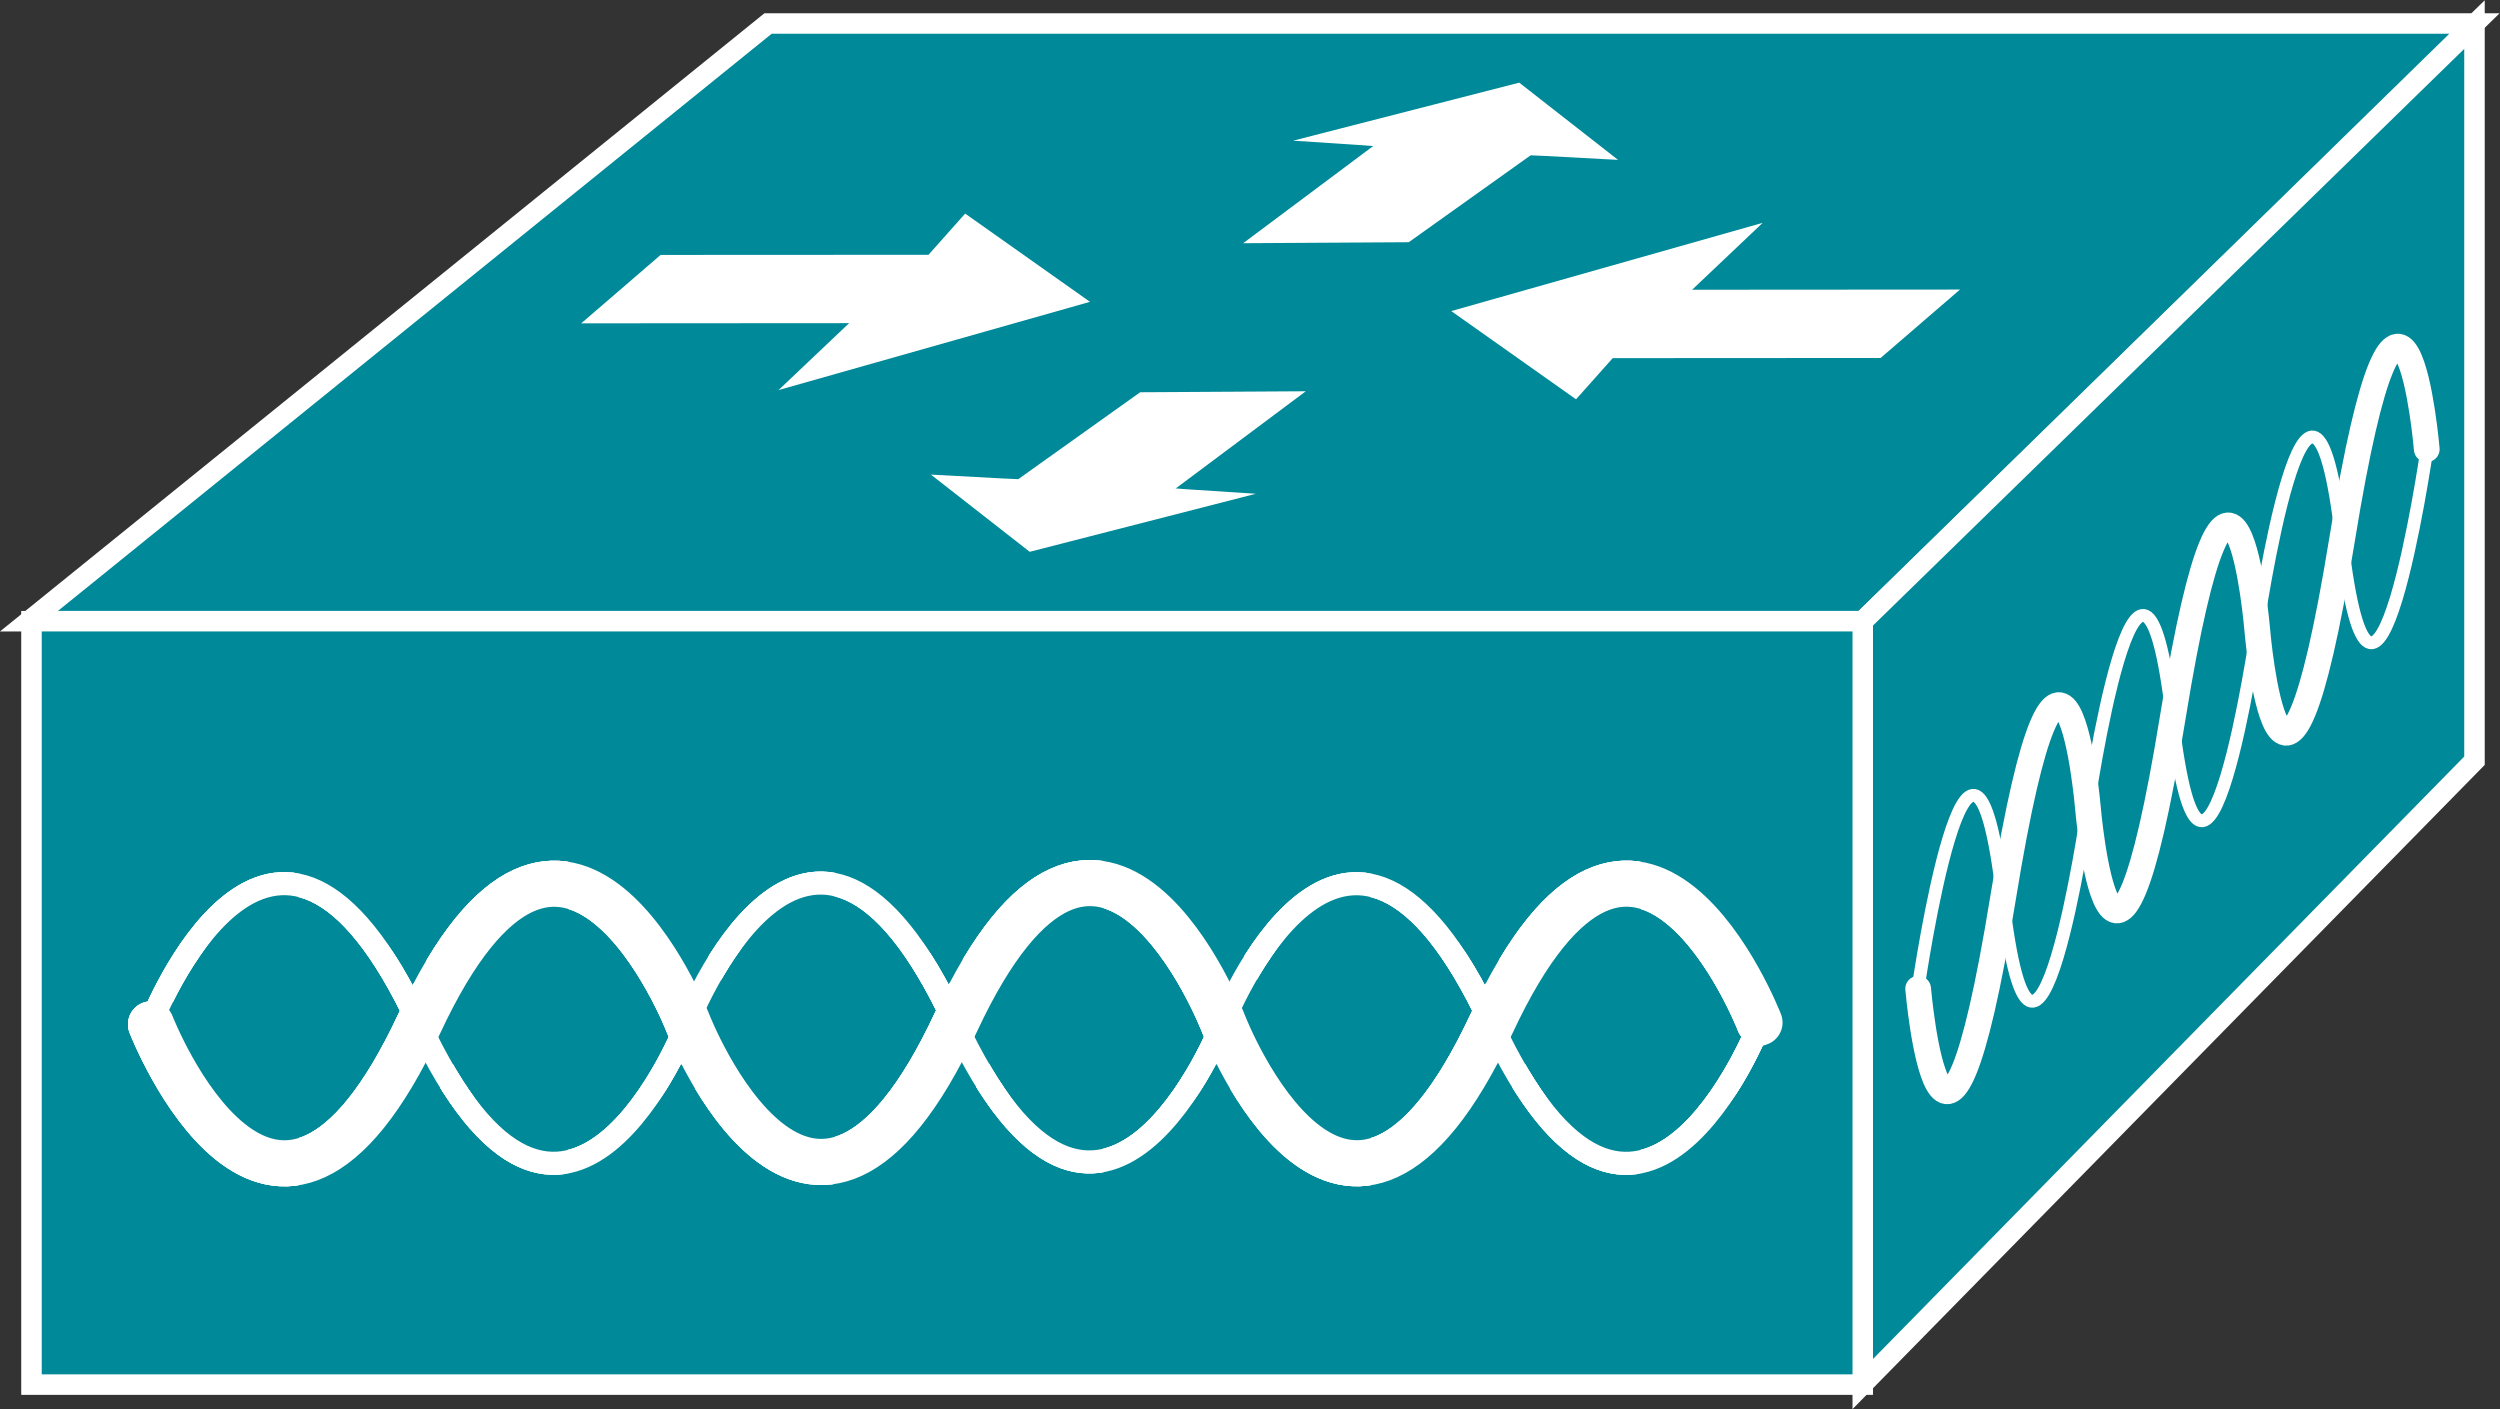 <?xml version="1.0" encoding="UTF-8" standalone="no"?>
<svg
   xmlns:dc="http://purl.org/dc/elements/1.1/"
   xmlns:cc="http://creativecommons.org/ns#"
   xmlns:rdf="http://www.w3.org/1999/02/22-rdf-syntax-ns#"
   xmlns:svg="http://www.w3.org/2000/svg"
   xmlns="http://www.w3.org/2000/svg"
   viewBox="0 0 65.053 36.667"
   height="36.667"
   width="65.053"
   xml:space="preserve"
   id="svg2"
   version="1.1"><rect x="0" y="0" width="65.053" height="36.667" fill="#333333" stroke="none"/><defs
     id="defs6" /><g
     transform="matrix(1.333,0,0,-1.333,0,36.667)"
     id="g10"><g
       transform="scale(0.1)"
       id="g12"><path
         id="path14"
         style="fill:#008998;fill-opacity:1;fill-rule:nonzero;stroke:none"
         d="M 5.652,153.809 149.934,270.488 H 483.039 L 363.625,153.809 H 5.652" /><path
         id="path16"
         style="fill:none;stroke:#FFFFFF;stroke-width:4;stroke-linecap:butt;stroke-linejoin:miter;stroke-miterlimit:4;stroke-dasharray:none;stroke-opacity:1"
         d="M 5.652,153.809 149.934,270.488 H 483.039 L 363.625,153.809 Z" /><path
         id="path18"
         style="fill:#008998;fill-opacity:1;fill-rule:nonzero;stroke:none"
         d="M 363.625,4.895 483.039,126.574 V 270.273 L 363.625,153.809 V 4.895" /><path
         id="path20"
         style="fill:none;stroke:#FFFFFF;stroke-width:4;stroke-linecap:butt;stroke-linejoin:miter;stroke-miterlimit:4;stroke-dasharray:none;stroke-opacity:1"
         d="M 363.625,4.895 483.039,126.574 V 270.273 L 363.625,153.809 Z" /><path
         id="path22"
         style="fill:#008998;fill-opacity:1;fill-rule:nonzero;stroke:none"
         d="M 363.625,4.785 V 153.809 H 6.145 V 4.785 H 363.625" /><path
         id="path24"
         style="fill:none;stroke:#FFFFFF;stroke-width:4;stroke-linecap:butt;stroke-linejoin:miter;stroke-miterlimit:4;stroke-dasharray:none;stroke-opacity:1"
         d="M 363.625,4.785 V 153.809 H 6.145 V 4.785 Z" /><path
         id="path26"
         style="fill:none;stroke:#FFFFFF;stroke-width:4.5;stroke-linecap:round;stroke-linejoin:miter;stroke-miterlimit:1;stroke-dasharray:none;stroke-opacity:1"
         d="m 343.469,75.109 c 0,0 -23.789,-61.164 -52.383,0.184 -28.574,61.289 -52.402,0.109 -52.402,0.109 0,0 -23.77,-61.184 -52.344,0.137 -28.559,61.313 -52.27,-0.391 -52.27,-0.391 0,0 -23.711,-61.203 -52.312,0.145 -28.566,61.289 -52.277,0.168 -52.277,0.168" /><path
         id="path28"
         style="fill:none;stroke:#FFFFFF;stroke-width:9;stroke-linecap:round;stroke-linejoin:miter;stroke-miterlimit:1;stroke-dasharray:none;stroke-opacity:1"
         d="m 29.48,75.109 c 0,0 23.793,-61.164 52.383,0.184 28.575,61.289 52.407,0.109 52.407,0.109 0,0 23.769,-61.184 52.339,0.137 28.567,61.313 52.258,-0.391 52.258,-0.391 0,0 23.723,-61.203 52.317,0.145 28.574,61.289 52.285,0.168 52.285,0.168" /><path
         id="path30"
         style="fill:none;stroke:#008998;stroke-width:4.5;stroke-linecap:round;stroke-linejoin:miter;stroke-miterlimit:1;stroke-dasharray:none;stroke-opacity:1"
         d="m 348.977,75.098 c 0,0 -23.789,-61.152 -52.383,0.195 -28.574,61.289 -52.406,0.109 -52.406,0.109 0,0 -23.766,-61.191 -52.34,0.125 -28.567,61.325 -52.266,-0.391 -52.266,-0.391 0,0 -23.715,-61.191 -52.316,0.156 -28.566,61.289 -52.277,0.137 -52.277,0.137" /><path
         id="path32"
         style="fill:none;stroke:#008998;stroke-width:9;stroke-linecap:round;stroke-linejoin:miter;stroke-miterlimit:1;stroke-dasharray:none;stroke-opacity:1"
         d="m 34.988,75.098 c 0,0 23.789,-61.152 52.387,0.195 28.57,61.289 52.398,0.109 52.398,0.109 0,0 23.774,-61.191 52.344,0.125 28.567,61.325 52.246,-0.391 52.246,-0.391 0,0 23.735,-61.191 52.325,0.156 28.578,61.289 52.289,0.137 52.289,0.137" /><path
         id="path34"
         style="fill:none;stroke:#FFFFFF;stroke-width:4.5;stroke-linecap:round;stroke-linejoin:miter;stroke-miterlimit:1;stroke-dasharray:none;stroke-opacity:1"
         d="m 343.469,75.109 c 0,0 -23.789,-61.164 -52.383,0.184 -28.574,61.289 -52.402,0.109 -52.402,0.109 0,0 -23.77,-61.184 -52.344,0.137 -28.559,61.313 -52.27,-0.391 -52.27,-0.391 0,0 -23.711,-61.203 -52.312,0.145 -28.566,61.289 -52.277,0.168 -52.277,0.168" /><path
         id="path36"
         style="fill:none;stroke:#FFFFFF;stroke-width:9;stroke-linecap:round;stroke-linejoin:miter;stroke-miterlimit:1;stroke-dasharray:none;stroke-opacity:1"
         d="m 29.48,75.109 c 0,0 23.793,-61.164 52.383,0.184 28.575,61.289 52.407,0.109 52.407,0.109 0,0 23.769,-61.184 52.339,0.137 28.567,61.313 52.258,-0.391 52.258,-0.391 0,0 23.723,-61.203 52.317,0.145 28.574,61.289 52.285,0.168 52.285,0.168" /><path
         id="path38"
         style="fill:none;stroke:#008998;stroke-width:4.5;stroke-linecap:round;stroke-linejoin:miter;stroke-miterlimit:1;stroke-dasharray:none;stroke-opacity:1"
         d="m 348.977,75.098 c 0,0 -23.789,-61.152 -52.383,0.195 -28.574,61.289 -52.406,0.109 -52.406,0.109 0,0 -23.766,-61.191 -52.34,0.125 -28.567,61.325 -52.266,-0.391 -52.266,-0.391 0,0 -23.715,-61.191 -52.316,0.156 -28.566,61.289 -52.277,0.137 -52.277,0.137" /><path
         id="path40"
         style="fill:none;stroke:#008998;stroke-width:9;stroke-linecap:round;stroke-linejoin:miter;stroke-miterlimit:1;stroke-dasharray:none;stroke-opacity:1"
         d="m 34.988,75.098 c 0,0 23.789,-61.152 52.387,0.195 28.57,61.289 52.398,0.109 52.398,0.109 0,0 23.774,-61.191 52.344,0.125 28.567,61.325 52.246,-0.391 52.246,-0.391 0,0 23.735,-61.191 52.325,0.156 28.578,61.289 52.289,0.137 52.289,0.137" /><path
         id="path42"
         style="fill:none;stroke:#FFFFFF;stroke-width:4.5;stroke-linecap:round;stroke-linejoin:miter;stroke-miterlimit:1;stroke-dasharray:none;stroke-opacity:1"
         d="m 343.469,75.109 c 0,0 -23.789,-61.164 -52.383,0.184 -28.574,61.289 -52.402,0.109 -52.402,0.109 0,0 -23.77,-61.184 -52.344,0.137 -28.559,61.313 -52.27,-0.391 -52.27,-0.391 0,0 -23.711,-61.203 -52.312,0.145 -28.566,61.289 -52.277,0.168 -52.277,0.168" /><path
         id="path44"
         style="fill:none;stroke:#FFFFFF;stroke-width:9;stroke-linecap:round;stroke-linejoin:miter;stroke-miterlimit:1;stroke-dasharray:none;stroke-opacity:1"
         d="m 29.48,75.109 c 0,0 23.793,-61.164 52.383,0.184 28.575,61.289 52.407,0.109 52.407,0.109 0,0 23.769,-61.184 52.339,0.137 28.567,61.313 52.258,-0.391 52.258,-0.391 0,0 23.723,-61.203 52.317,0.145 28.574,61.289 52.285,0.168 52.285,0.168" /><path
         id="path46"
         style="fill:none;stroke:#008998;stroke-width:2.51;stroke-linecap:round;stroke-linejoin:miter;stroke-miterlimit:1;stroke-dasharray:none;stroke-opacity:1"
         d="m 475.438,188.852 c 0,0 -10.321,-71.118 -16.551,-17.313 -6.219,53.734 -16.551,-17.402 -16.551,-17.402 0,0 -10.332,-71.133 -16.555,-17.375 -6.218,53.785 -16.543,-17.86 -16.543,-17.86 0,0 -10.3,-71.129 -16.511,-17.328 -6.223,53.739 -16.528,-17.351 -16.528,-17.351" /><path
         id="path48"
         style="fill:none;stroke:#008998;stroke-width:5.02;stroke-linecap:round;stroke-linejoin:miter;stroke-miterlimit:1;stroke-dasharray:none;stroke-opacity:1"
         d="m 376.172,83.891 c 0,0 4.726,-55.203 16.57,17.714 11.86,72.84 16.574,17.633 16.574,17.633 0,0 4.715,-55.258 16.563,17.621 11.848,72.864 16.484,17.063 16.484,17.063 0,0 4.719,-55.258 16.563,17.652 11.836,72.836 16.535,17.61 16.535,17.61" /><path
         id="path50"
         style="fill:none;stroke:#FFFFFF;stroke-width:2.51;stroke-linecap:round;stroke-linejoin:miter;stroke-miterlimit:1;stroke-dasharray:none;stroke-opacity:1"
         d="m 473.699,187.008 c 0,0 -10.332,-71.094 -16.558,-17.305 -6.211,53.731 -16.555,-17.414 -16.555,-17.414 0,0 -10.313,-71.113 -16.531,-17.351 -6.223,53.761 -16.555,-17.872 -16.555,-17.872 0,0 -10.305,-71.136 -16.531,-17.339 C 384.758,153.461 374.465,82.418 374.465,82.418" /><path
         id="path52"
         style="fill:none;stroke:#FFFFFF;stroke-width:5.02;stroke-linecap:round;stroke-linejoin:miter;stroke-miterlimit:1;stroke-dasharray:none;stroke-opacity:1"
         d="m 374.441,82.055 c 0,0 4.719,-55.203 16.567,17.707 11.844,72.836 16.57,17.625 16.57,17.625 0,0 4.719,-55.235 16.563,17.633 11.828,72.875 16.496,17.07 16.496,17.07 0,0 4.683,-55.266 16.551,17.64 11.835,72.844 16.535,17.653 16.535,17.653" /><path
         id="path54"
         style="fill:#FFFFFF;fill-opacity:1;fill-rule:nonzero;stroke:none"
         d="m 265.945,246.723 -13.523,0.886 44.141,11.329 19.289,-15.075 -14.258,0.766 -2.805,0.121 -23.789,-16.961 -32.332,-0.195 25.391,18.969 -2.114,0.16" /><path
         id="path56"
         style="fill:#FFFFFF;fill-opacity:1;fill-rule:nonzero;stroke:none"
         d="m 231.621,179.566 13.527,-0.882 -44.14,-11.329 -19.289,15.071 14.258,-0.766 2.8,-0.121 23.789,16.961 32.336,0.195 -25.39,-18.968 2.109,-0.161" /><path
         id="path58"
         style="fill:#FFFFFF;fill-opacity:1;fill-rule:nonzero;stroke:none"
         d="m 165.754,211.988 -52.297,-0.035 15.5,13.356 52.293,0.027 7.156,8.043 24.367,-17.227 -60.8,-17.226 13.781,13.062" /><path
         id="path60"
         style="fill:#FFFFFF;fill-opacity:1;fill-rule:nonzero;stroke:none"
         d="m 330.313,218.512 52.292,0.035 -15.496,-13.356 -52.296,-0.031 -7.157,-8.039 -24.363,17.227 60.801,17.226 -13.781,-13.062" /></g></g></svg>
